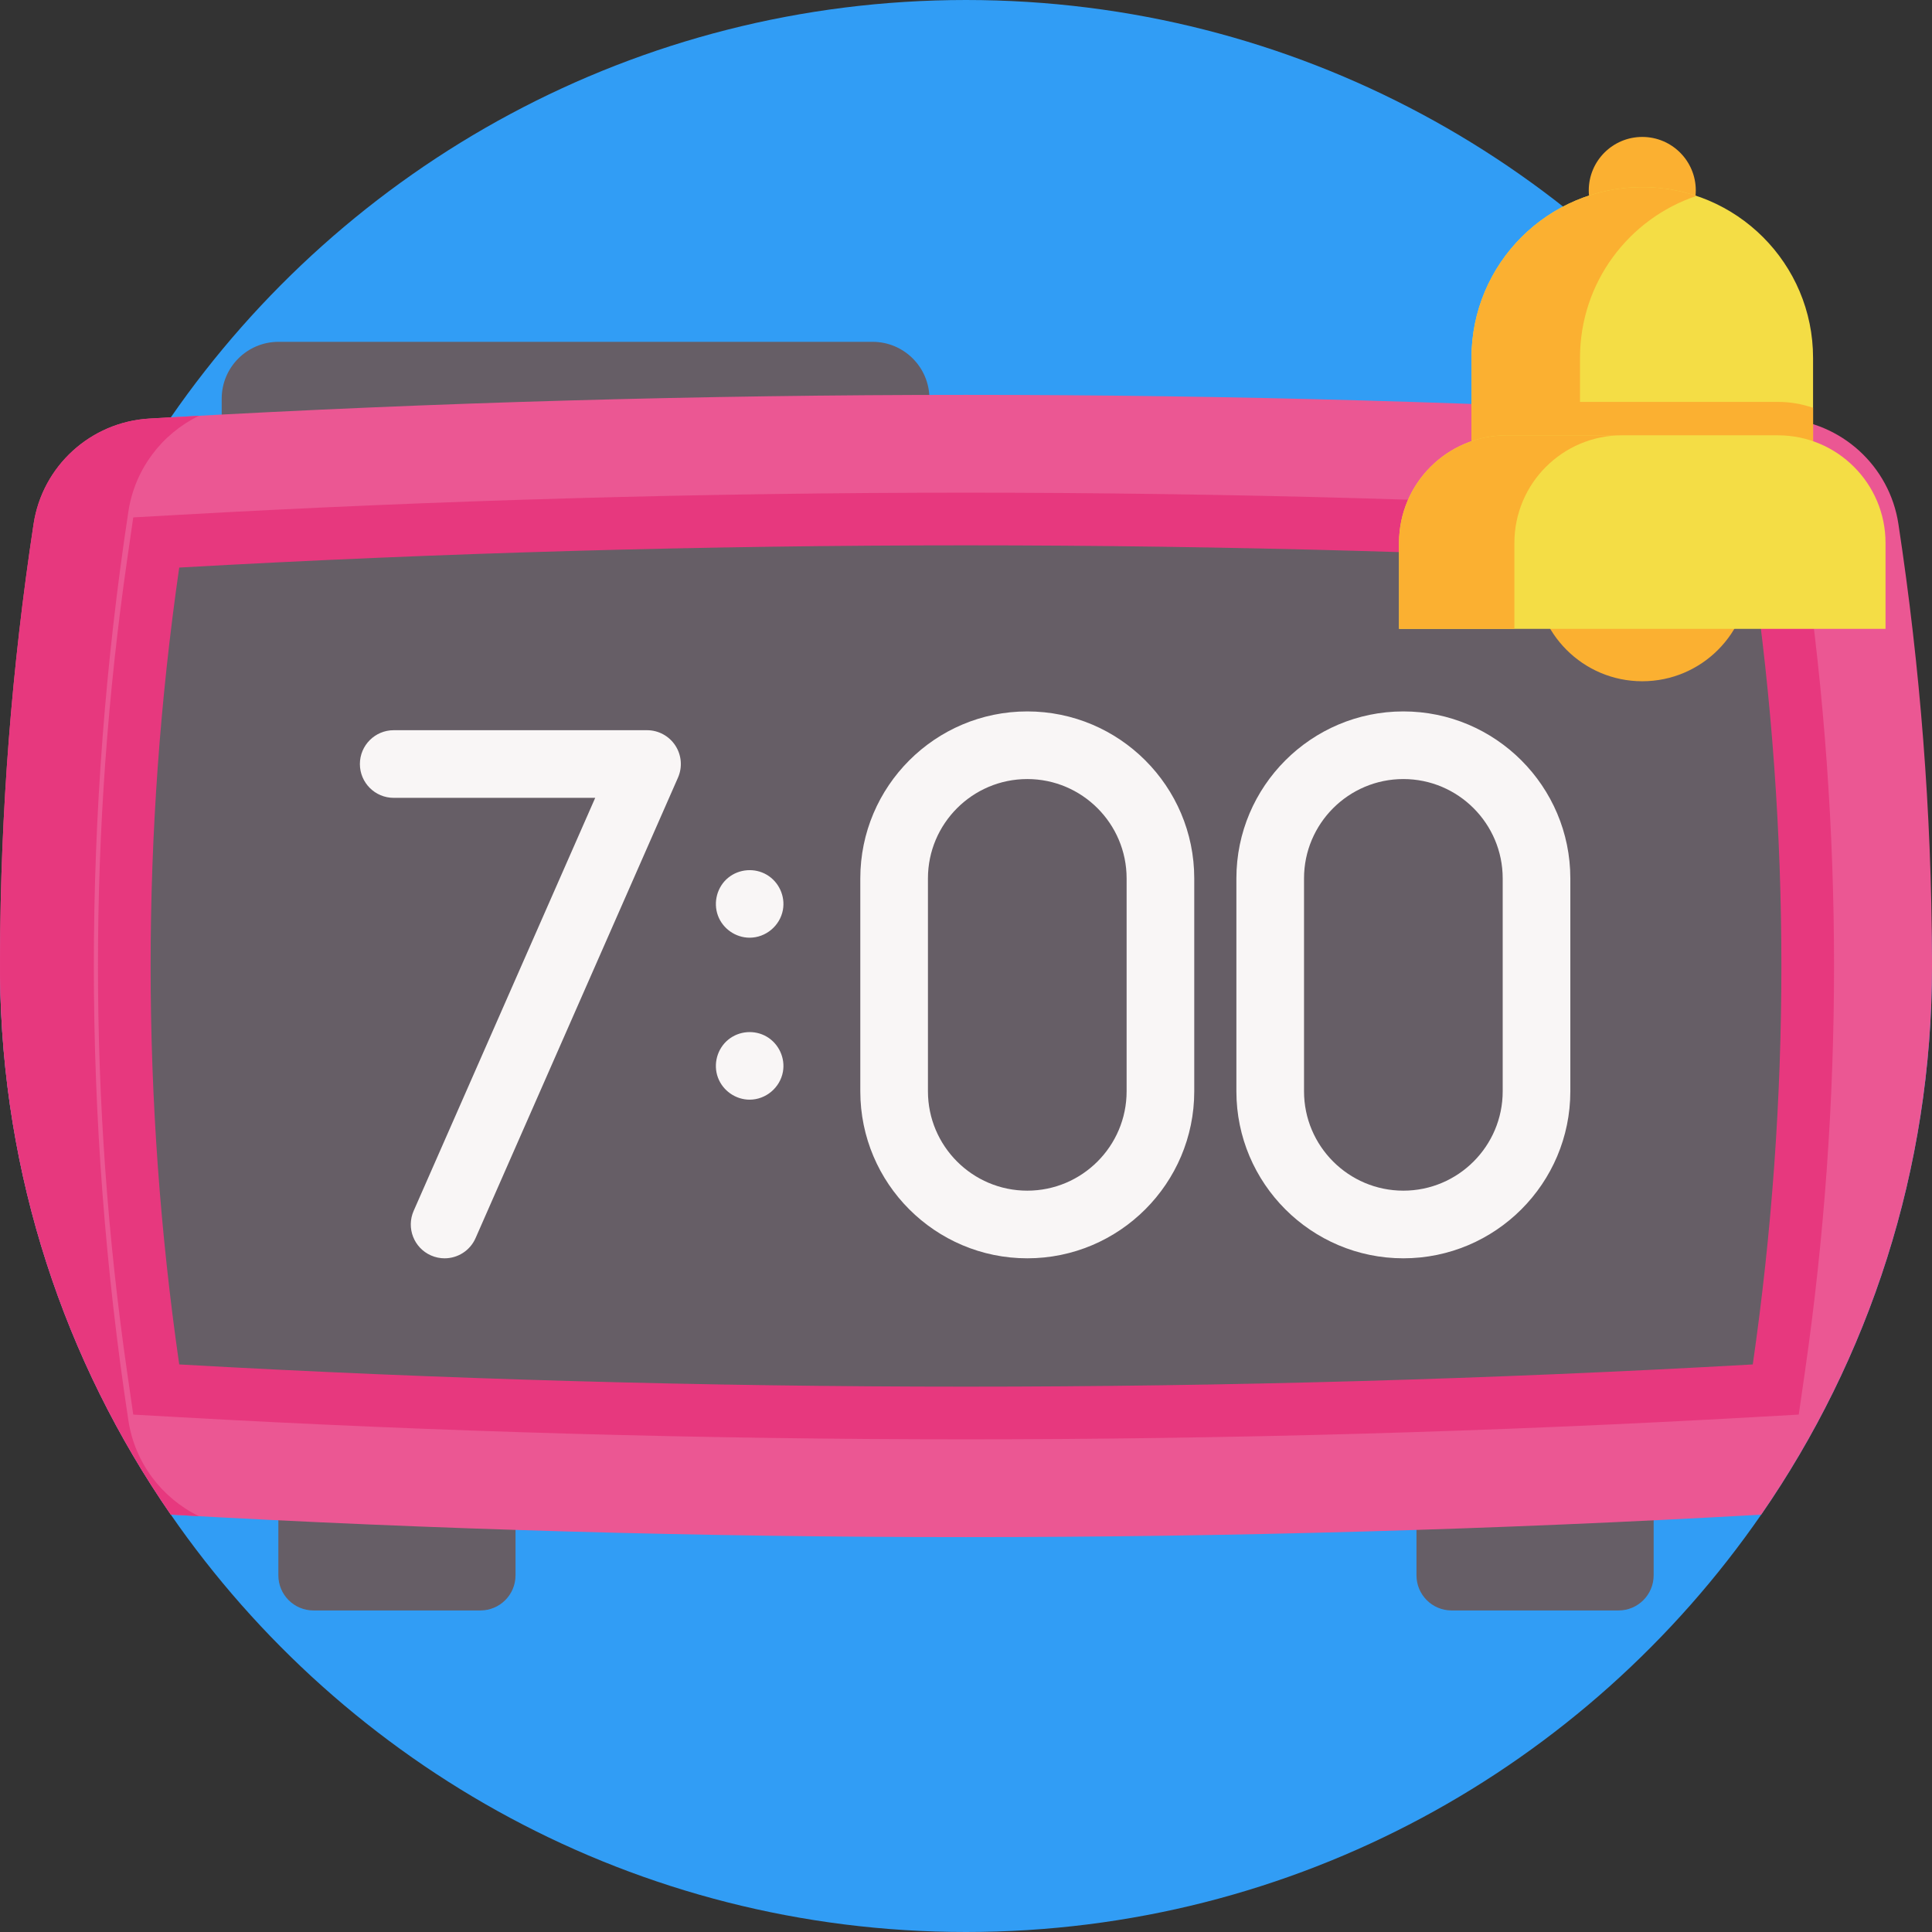 <svg id="Capa_1" enable-background="new 0 0 512 512" height="512" viewBox="0 0 512 512" width="512" xmlns="http://www.w3.org/2000/svg"><rect x="0" y="0" width="512" height="512" fill="#333333" stroke="none"/><g><path d="m512 256c0 54-16.73 104.1-45.27 145.4-46.2 66.82-123.35 110.6-210.73 110.6s-164.53-43.78-210.73-110.6c0 0 0-.01-.01-.01-28.08-40.64-44.72-89.79-45.25-142.79-.01-1.73-.01-3.47 0-5.2.53-53 17.17-102.15 45.25-142.79.01 0 .01-.01.01-.01 46.2-66.82 123.35-110.6 210.73-110.6s164.53 43.78 210.73 110.6c28.09 40.65 44.74 89.82 45.26 142.84.01.85.01 1.71.01 2.56z" fill="#319df5"/><path d="m231.242 90.587h-157.425c-8.32 0-15.064 6.745-15.064 15.064v9.776c0 8.32 6.745 15.064 15.064 15.064h157.424c8.32 0 15.064-6.745 15.064-15.064v-9.776c.001-8.32-6.744-15.064-15.063-15.064z" fill="#665e66"/><g fill="#665e66"><path d="m127.314 426.786h-44.24c-5.139 0-9.305-4.166-9.305-9.305v-19.964c0-5.139 4.166-9.305 9.305-9.305h44.24c5.139 0 9.305 4.166 9.305 9.305v19.964c0 5.139-4.166 9.305-9.305 9.305z"/><path d="m428.928 426.786h-44.24c-5.139 0-9.305-4.166-9.305-9.305v-19.964c0-5.139 4.166-9.305 9.305-9.305h44.24c5.139 0 9.305 4.166 9.305 9.305v19.964c.001 5.139-4.165 9.305-9.305 9.305z"/></g><path d="m512 256c0 54-16.73 104.1-45.27 145.4-140.49 7.94-280.97 7.94-421.46 0-28.09-40.65-44.74-89.82-45.26-142.84-.01-.85-.01-1.71-.01-2.56s0-1.71.01-2.56c.12-38.19 3.08-76.37 8.89-114.57 2.33-15.39 15.15-27.05 30.68-27.95 1.9-.11 3.79-.22 5.69-.32 140.49-7.94 280.97-7.94 421.46 0 1.9.1 3.79.21 5.69.32 15.53.9 28.35 12.56 30.68 27.95 5.81 38.2 8.77 76.38 8.89 114.57.01.85.01 1.71.01 2.56z" fill="#eb5793"/><path d="m52.73 401.81c-2.49-.14-4.98-.28-7.47-.42-28.08-40.64-44.72-89.79-45.25-142.79-.01-1.73-.01-3.47 0-5.2.12-38.17 3.09-76.36 8.89-114.53 2.34-15.38 15.15-27.05 30.69-27.94 1.89-.11 3.78-.22 5.67-.32l7.47-.42c-9.8 4.76-17 14.1-18.71 25.39-12.2 80.28-12.2 160.56 0 240.84 1.71 11.28 8.91 20.62 18.71 25.39z" fill="#e7387e"/><path d="m256 381.435c-69.403 0-139.819-1.989-209.291-5.911l-11.398-.643-1.629-11.299c-10.293-71.386-10.293-143.777 0-215.163l1.629-11.299 11.398-.643c69.473-3.922 139.889-5.911 209.291-5.911 69.4 0 139.816 1.989 209.291 5.911l11.398.643 1.629 11.299c10.293 71.386 10.293 143.777 0 215.164l-1.629 11.299-11.398.643c-69.472 3.921-139.887 5.91-209.291 5.91z" fill="#e7387e"/><path d="m256 367.479c-69.166 0-139.286-1.981-208.504-5.889-10.107-70.097-10.107-141.083 0-211.18 69.217-3.908 139.338-5.889 208.504-5.889s139.286 1.981 208.504 5.889c10.107 70.097 10.107 141.083 0 211.181-69.217 3.907-139.338 5.888-208.504 5.888z" fill="#665e66"/><g><g><path d="m117.823 333.467c-1.205 0-2.429-.244-3.603-.76-4.531-1.992-6.59-7.28-4.598-11.812l48.116-109.458h-53.4c-4.95 0-8.963-4.013-8.963-8.963s4.013-8.963 8.963-8.963h67.13c3.028 0 5.85 1.528 7.506 4.064 1.655 2.535 1.918 5.734.699 8.506l-53.641 122.027c-1.476 3.359-4.763 5.359-8.209 5.359z" fill="#f9f6f6"/></g><g><path d="m272.239 333.465c-24.399 0-44.25-19.851-44.25-44.25v-56.433c0-24.4 19.85-44.25 44.25-44.25s44.25 19.85 44.25 44.25v56.433c0 24.399-19.85 44.25-44.25 44.25zm0-127.008c-14.515 0-26.324 11.809-26.324 26.324v56.433c0 14.515 11.809 26.325 26.324 26.325 14.516 0 26.325-11.809 26.325-26.325v-56.433c0-14.515-11.809-26.324-26.325-26.324z" fill="#f9f6f6"/></g><g><path d="m371.906 333.465c-24.4 0-44.25-19.851-44.25-44.25v-56.433c0-24.4 19.85-44.25 44.25-44.25 24.399 0 44.25 19.85 44.25 44.25v56.433c-.001 24.399-19.851 44.25-44.25 44.25zm0-127.008c-14.516 0-26.325 11.809-26.325 26.324v56.433c0 14.515 11.809 26.325 26.325 26.325 14.515 0 26.324-11.809 26.324-26.325v-56.433c0-14.515-11.809-26.324-26.324-26.324z" fill="#f9f6f6"/></g><g fill="#f9f6f6"><path d="m198.659 248.5c-3.707 0-7.124-2.381-8.401-5.86-1.297-3.535-.209-7.638 2.716-10.027 2.877-2.35 7.008-2.677 10.213-.8 3.202 1.875 4.954 5.641 4.295 9.299-.76 4.218-4.53 7.388-8.823 7.388z"/><path d="m198.659 291.424c-3.714 0-7.116-2.389-8.401-5.865-1.308-3.539-.198-7.628 2.716-10.024 2.871-2.361 7.007-2.685 10.213-.808 3.202 1.875 4.954 5.653 4.295 9.308-.759 4.214-4.533 7.389-8.823 7.389z"/></g></g><g><circle cx="435.22" cy="152.175" fill="#fbb031" r="28.364"/><circle cx="435.22" cy="50.472" fill="#fbb031" r="14.182"/><path d="m480.48 94.844v57.335h-90.522v-57.335c0-24.996 20.265-45.261 45.261-45.261 12.498 0 23.81 5.069 32.001 13.26s13.26 19.504 13.26 32.001z" fill="#f4dd45"/><path d="m449.604 51.918c-17.954 6.001-30.888 22.951-30.888 42.926v57.335h-28.758v-57.336c0-24.996 20.265-45.261 45.261-45.261 5.033.001 9.86.823 14.385 2.336z" fill="#fbb031"/><path d="m480.48 108.08v44.099h-90.522v-44.099c2.928-1.028 6.061-1.573 9.328-1.573h71.866c3.266 0 6.4.545 9.328 1.573z" fill="#fbb031"/><path d="m499.685 166.659h-128.93v-22.761c0-15.76 12.776-28.536 28.536-28.536h71.858c15.76 0 28.536 12.776 28.536 28.536z" fill="#f4dd45"/><path d="m429.869 115.361c-15.764 0-28.54 12.776-28.54 28.54v22.757h-30.573v-22.757c0-15.764 12.776-28.54 28.528-28.54z" fill="#fbb031"/></g></g></svg>